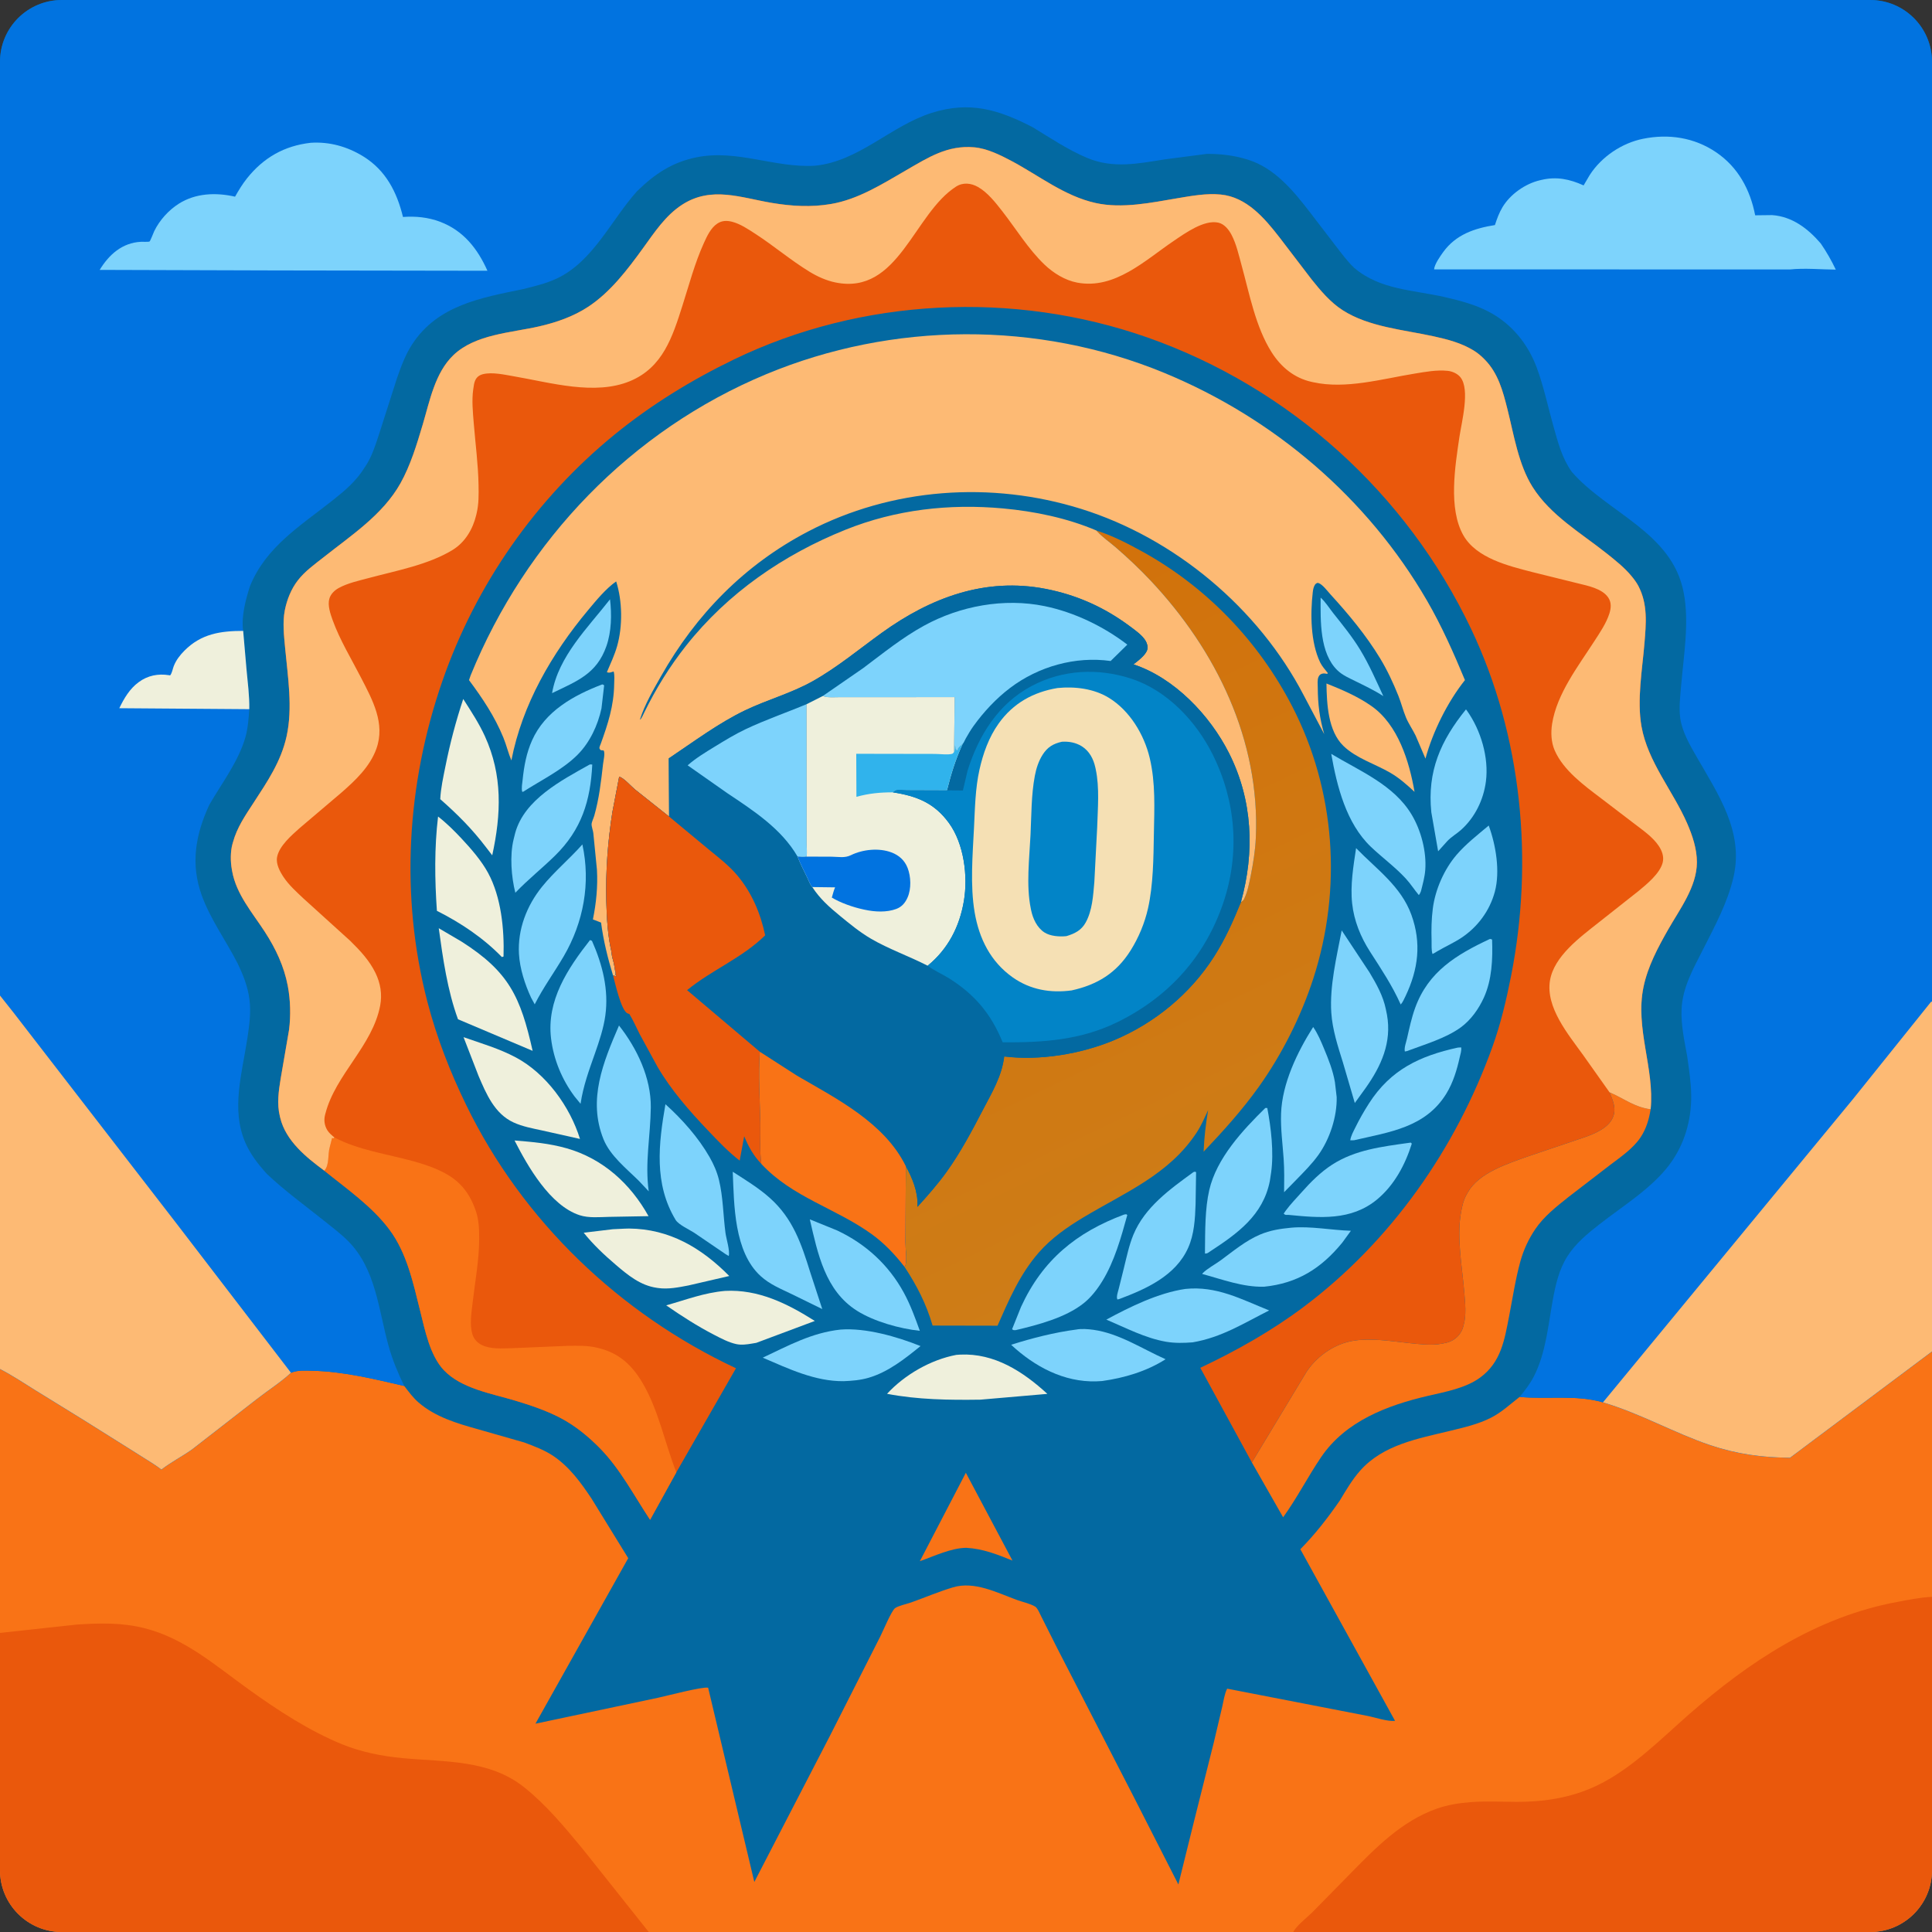 <svg width="250" height="250" viewBox="0 0 250 250" fill="none" xmlns="http://www.w3.org/2000/svg">
<rect x="0" y="0" width="250" height="250" fill="#333333" stroke="none"/>
<g clip-path="url(#clip0_1037_29820)">
<path d="M0 0H250V129.607V174.876V206.631V250H167.361H83.948H0V211.298V177.148V128.823V0Z" fill="#0369A1"/>
<path d="M78.936 77.551C79.172 79.512 79.125 81.738 78.471 83.607C77.205 87.228 74.64 88.139 71.436 89.694C72.272 84.9 76.057 81.242 78.936 77.551Z" fill="#7DD3FC"/>
<path d="M170.89 77.333C171.503 77.874 172.018 78.71 172.535 79.359C173.755 80.891 174.994 82.415 176.013 84.091C177.174 85.999 178.062 88.058 179.002 90.078C177.845 89.329 176.599 88.742 175.365 88.131C174.577 87.741 173.727 87.377 173.084 86.761C170.743 84.521 170.879 80.314 170.89 77.333Z" fill="#7DD3FC"/>
<path d="M124.98 190.578L131.013 201.937C129.061 201.144 127.162 200.4 125.038 200.287C123.083 200.301 120.865 201.37 119.028 202.019L124.98 190.578Z" fill="#F97316"/>
<path d="M171.643 88.444C173.662 89.249 175.692 90.115 177.479 91.371C180.907 93.78 182.366 98.537 183.039 102.465C182.033 101.529 181.046 100.651 179.85 99.963C177.879 98.829 175.502 98.127 173.845 96.529C171.833 94.589 171.686 91.061 171.643 88.444Z" fill="#FDBA74"/>
<path d="M77.929 88.562C78.077 88.596 77.99 88.566 78.176 88.684L77.832 91.66C77.363 93.842 76.327 96.072 74.737 97.665C72.776 99.63 70.018 100.952 67.688 102.459L67.57 102.447C67.455 101.975 67.579 101.38 67.629 100.895C67.811 99.131 68.117 97.447 68.843 95.814C70.526 92.028 74.219 89.976 77.929 88.562Z" fill="#7DD3FC"/>
<path d="M93.811 167.042C98.118 166.811 101.881 168.676 105.438 170.931L97.861 173.765L97.29 173.861C96.64 173.973 95.941 174.066 95.287 173.928C94.3 173.72 93.297 173.183 92.407 172.725C90.272 171.624 88.179 170.278 86.204 168.911C88.804 168.185 91.087 167.284 93.811 167.042Z" fill="#EFF0DC"/>
<path d="M123.746 175.321L124.249 175.286C128.681 175.075 132.388 177.482 135.528 180.367L126.861 181.116C122.861 181.175 118.721 181.121 114.782 180.358C117.074 177.882 120.426 175.95 123.746 175.321Z" fill="#EFF0DC"/>
<path d="M188.634 135.559L189.071 135.531C189.146 135.934 188.971 136.431 188.884 136.827C188.523 138.449 188.035 140.077 187.162 141.505C184.471 145.904 179.816 146.477 175.232 147.544C175.061 147.563 174.896 147.554 174.724 147.55C174.801 146.997 175.116 146.435 175.362 145.935C175.891 144.857 176.49 143.804 177.138 142.793C179.946 138.406 183.718 136.639 188.634 135.559Z" fill="#7DD3FC"/>
<path d="M76.286 98.938C76.49 98.896 76.373 98.905 76.639 98.938C76.404 103.628 75.259 107.342 71.825 110.716C70.145 112.367 68.322 113.806 66.684 115.522C66.166 113.467 65.95 110.719 66.456 108.634L66.669 107.773C67.874 103.441 72.643 100.985 76.286 98.938Z" fill="#7DD3FC"/>
<path d="M192.64 106.824C193.568 109.354 194.135 112.759 193.433 115.383C192.779 117.83 191.221 119.942 189.115 121.343C188.124 122.002 186.991 122.502 185.959 123.11C185.76 123.249 185.582 123.341 185.364 123.445C185.201 122.938 185.261 122.257 185.246 121.725C185.206 120.308 185.226 118.96 185.407 117.554C185.722 115.105 186.868 112.503 188.473 110.623C189.675 109.215 191.227 108.015 192.64 106.824Z" fill="#7DD3FC"/>
<path d="M139.268 172.043C139.928 171.912 140.815 171.984 141.479 172.075C144.797 172.532 147.801 174.539 150.825 175.885C148.375 177.45 145.465 178.312 142.609 178.705L141.869 178.746C137.659 178.871 133.861 176.829 130.839 174.013C133.515 173.159 136.475 172.407 139.268 172.043Z" fill="#7DD3FC"/>
<path d="M189.697 91.794L189.835 91.975C191.632 94.51 192.677 98.049 192.274 101.135C191.965 103.492 190.867 105.749 189.098 107.353C188.5 107.895 187.818 108.258 187.261 108.86L187.16 108.972L186.094 110.157L185.212 105.103C184.668 99.804 186.418 95.848 189.697 91.794Z" fill="#7DD3FC"/>
<path d="M182.286 147.888L182.556 147.852L182.687 147.987C181.83 150.72 180.413 153.375 178.176 155.222C174.83 157.984 170.758 157.6 166.719 157.204C166.409 157.199 166.336 157.273 166.108 157.043L166.38 156.651C166.982 155.829 167.735 155.062 168.413 154.298C169.587 152.973 170.881 151.672 172.377 150.708C175.373 148.777 178.842 148.374 182.286 147.888Z" fill="#7DD3FC"/>
<path d="M192.748 121.521C192.94 121.49 192.829 121.488 193.076 121.582C193.165 124.101 193.067 126.775 192.007 129.101C191.344 130.557 190.329 131.99 189.026 132.941C187.091 134.353 184.312 135.161 182.068 136.007L181.787 136.065C181.674 135.601 181.959 134.851 182.065 134.385C182.373 133.037 182.654 131.699 183.128 130.396C184.827 125.73 188.441 123.542 192.748 121.521Z" fill="#7DD3FC"/>
<path d="M80.803 158.989L81.391 158.972C86.604 159.012 90.752 161.457 94.366 165.114L89.082 166.337C87.808 166.583 86.471 166.853 85.173 166.671L84.961 166.639C82.863 166.335 81.238 164.993 79.675 163.659C78.195 162.396 76.749 161.035 75.531 159.514L79.291 159.061L80.803 158.989Z" fill="#EFF0DC"/>
<path d="M108.773 172.046C112.046 171.797 116.103 172.972 119.116 174.181C117.077 175.83 114.929 177.551 112.366 178.292C111.315 178.596 110.261 178.68 109.176 178.724C105.486 178.769 102.011 177.102 98.699 175.682C102.037 174.116 105.033 172.45 108.773 172.046Z" fill="#7DD3FC"/>
<path d="M154.43 151.672C154.659 151.596 154.544 151.596 154.774 151.672L154.708 155.81C154.643 157.708 154.536 159.701 153.75 161.461C152.136 165.079 148.332 166.784 144.836 168.094L144.592 168.153C144.549 168.03 144.527 167.994 144.529 167.847C144.533 167.5 144.702 167.037 144.783 166.694L145.426 164.108C145.783 162.67 146.094 161.142 146.661 159.77C148.135 156.201 151.413 153.864 154.43 151.672Z" fill="#7DD3FC"/>
<path d="M59.981 134.207C62.291 135.027 64.543 135.657 66.732 136.821C70.654 138.906 73.752 143.176 75.05 147.378L70.157 146.283C68.912 146.013 67.61 145.777 66.444 145.24C64.001 144.115 62.923 141.561 61.926 139.229L59.981 134.207Z" fill="#EFF0DC"/>
<path d="M56.685 105.658C57.776 106.504 58.777 107.498 59.72 108.505C60.953 109.822 62.293 111.36 63.158 112.954C64.859 116.089 65.264 120.252 65.157 123.774L64.941 123.84C62.534 121.359 59.612 119.41 56.534 117.86C56.254 113.816 56.203 109.689 56.685 105.658Z" fill="#EFF0DC"/>
<path d="M167.073 158.865C169.559 158.634 172.291 159.185 174.806 159.261L173.691 160.794C170.952 164.142 167.886 166.064 163.57 166.501C160.814 166.571 158.185 165.555 155.56 164.849L155.644 164.734C156.237 164.139 157.275 163.589 157.971 163.077C159.57 161.899 161.203 160.535 163.044 159.756C164.371 159.195 165.65 159.001 167.073 158.865Z" fill="#7DD3FC"/>
<path d="M59.942 90.45L60.05 90.617C61.008 92.111 62 93.637 62.74 95.254C65.055 100.317 64.856 105.349 63.695 110.677L62.888 109.629C61.103 107.281 59.182 105.353 56.968 103.412C57.031 102.015 57.368 100.517 57.643 99.143C58.237 96.177 58.99 93.321 59.942 90.45Z" fill="#EFF0DC"/>
<path d="M56.775 120.11L59.709 121.834C65.88 125.755 67.356 129.016 68.922 135.979L59.265 131.892C57.901 128.177 57.311 124.021 56.775 120.11Z" fill="#EFF0DC"/>
<path d="M104.79 157.784L108.323 159.219C112.028 160.963 115 163.677 116.959 167.282C117.813 168.854 118.422 170.529 119.025 172.208C116.44 171.937 113.103 171.005 110.899 169.615C106.764 167.006 105.816 162.203 104.79 157.784Z" fill="#7DD3FC"/>
<path d="M66.581 147.577C68.91 147.767 71.065 147.947 73.324 148.589C77.991 149.917 81.575 153.155 83.919 157.37L78.804 157.462C77.588 157.49 76.18 157.631 75.008 157.249C71.175 156 68.287 150.922 66.581 147.577Z" fill="#EFF0DC"/>
<path d="M153.387 166.787C157.423 166.37 160.597 168.111 164.228 169.57C160.905 171.246 158.073 173.06 154.327 173.699C153.206 173.786 152.024 173.816 150.912 173.625C148.204 173.163 145.669 171.818 143.16 170.756C146.254 169.087 149.891 167.298 153.387 166.787Z" fill="#7DD3FC"/>
<path d="M163.731 143.372L163.985 143.371C164.479 145.938 164.848 149.136 164.485 151.711L164.315 152.832C163.429 157.274 160.128 159.615 156.573 161.943C156.304 162.128 156.244 162.206 155.924 162.213L155.924 161.72C155.951 159.245 155.922 156.413 156.476 154.003C157.428 149.865 160.795 146.261 163.731 143.372Z" fill="#7DD3FC"/>
<path d="M94.818 151.625C96.473 152.692 98.151 153.704 99.625 155.022C102.621 157.701 103.697 160.949 104.857 164.673L106.401 169.393L102.479 167.473C101.042 166.775 99.615 166.212 98.421 165.12C94.978 161.968 94.995 155.95 94.818 151.625Z" fill="#7DD3FC"/>
<path d="M172.262 97.552C175.967 99.783 180.36 101.551 182.673 105.425C183.884 107.453 184.608 110.213 184.428 112.574C184.358 113.504 184.094 114.431 183.868 115.332C183.786 115.54 183.739 115.65 183.594 115.824C183.008 115.121 182.532 114.362 181.906 113.682C180.527 112.185 178.866 110.982 177.396 109.581C174.201 106.537 173 101.747 172.262 97.552Z" fill="#7DD3FC"/>
<path d="M145.449 157.166L145.736 157.119L145.87 157.227C145.076 160.106 144.211 163.225 142.633 165.787C141.98 166.848 141.184 167.878 140.203 168.656C137.861 170.513 134.278 171.447 131.409 172.123C131.169 172.117 131.161 172.155 130.963 171.997L132.12 169.113C134.907 163.04 139.278 159.471 145.449 157.166Z" fill="#7DD3FC"/>
<path d="M175.477 109.748C178.103 112.457 181.291 114.676 182.631 118.372C183.962 122.043 183.52 125.435 181.881 128.888C181.695 129.252 181.53 129.684 181.252 129.983C180.142 127.505 178.741 125.414 177.282 123.144C176.069 121.257 175.211 119.156 174.968 116.915C174.711 114.553 175.126 112.081 175.477 109.748Z" fill="#7DD3FC"/>
<path d="M76.349 121.643L76.599 121.743C77.952 124.789 78.792 128.058 78.33 131.405C78.1 133.072 77.539 134.74 76.983 136.321C76.205 138.532 75.474 140.501 75.124 142.83L74.355 141.891C72.714 139.7 71.633 137.087 71.306 134.372C70.714 129.457 73.455 125.335 76.349 121.643Z" fill="#7DD3FC"/>
<path d="M75.36 109.267C76.447 114.272 75.51 119.344 72.949 123.735C71.716 125.85 70.302 127.762 69.193 129.96L68.726 129.104C67.929 127.392 67.261 125.334 67.153 123.436C66.972 120.263 68.159 117.2 70.129 114.754C71.7 112.804 73.694 111.15 75.36 109.267Z" fill="#7DD3FC"/>
<path d="M80.099 132.701C82.426 135.657 84.258 139.48 84.214 143.311C84.173 146.998 83.432 150.439 83.946 154.158L82.654 152.787C81.047 151.2 78.95 149.546 78.094 147.42C76.03 142.29 78.058 137.444 80.099 132.701Z" fill="#7DD3FC"/>
<path d="M169.923 132.894C170.517 133.746 170.925 134.726 171.323 135.681C171.906 137.077 172.487 138.536 172.739 140.034L172.966 141.968C173.022 144.507 172.067 147.408 170.587 149.467C169.75 150.632 168.727 151.644 167.73 152.671L166.161 154.272C166.18 152.84 166.203 151.376 166.104 149.948C165.967 147.985 165.704 146.079 165.77 144.104C165.899 140.207 167.873 136.132 169.923 132.894Z" fill="#7DD3FC"/>
<path d="M86.107 142.887C88.26 144.823 90.365 147.189 91.809 149.711C92.352 150.661 92.776 151.625 93.036 152.69C93.575 154.908 93.575 157.282 93.878 159.546C93.978 160.294 94.479 161.854 94.299 162.525L93.903 162.292L89.832 159.521C89.198 159.108 87.8 158.476 87.424 157.854C84.599 153.176 85.22 147.996 86.107 142.887Z" fill="#7DD3FC"/>
<path d="M173.616 120.394L177.212 125.829C178.111 127.329 178.976 128.862 179.328 130.593L179.374 130.826L179.474 131.305C180.116 134.901 178.725 137.951 176.704 140.801L175.311 142.728L173.774 137.482C173.124 135.399 172.417 133.249 172.27 131.056C172.038 127.594 172.964 123.795 173.616 120.394Z" fill="#7DD3FC"/>
<path d="M208.27 141.34L208.459 141.422C210.277 142.229 211.526 143.262 213.592 143.539C213.379 144.852 213.018 146.089 212.267 147.203C211.311 148.622 209.695 149.729 208.347 150.747L202.967 154.886C201.431 156.108 199.778 157.401 198.671 159.041C197.802 160.328 197.156 161.709 196.74 163.207C196.103 165.506 195.744 167.917 195.289 170.261C194.685 173.367 194.247 176.278 191.515 178.268C189.641 179.634 187.003 180.106 184.783 180.622C179.524 181.846 174.125 183.883 170.959 188.542C169.233 191.084 167.843 193.838 166.036 196.334L161.992 189.24L169.078 177.49L169.213 177.297C170.606 175.329 172.829 173.834 175.232 173.475C177.514 173.134 180 173.547 182.276 173.787C183.592 173.926 185.229 174.122 186.54 173.879L186.707 173.845C187.167 173.76 187.58 173.668 187.99 173.426C188.639 173.042 189.146 172.409 189.339 171.679L189.376 171.537C189.773 170.194 189.586 168.56 189.472 167.175C189.203 163.916 188.481 160.201 189.039 156.97C189.194 156.072 189.358 155.303 189.815 154.503L189.934 154.297C191.382 151.745 194.993 150.624 197.579 149.683L204.895 147.209C206.256 146.737 208.079 146.022 208.693 144.622C209.193 143.482 208.711 142.409 208.27 141.34Z" fill="#F97316"/>
<path d="M141.866 68.645C143.943 69.312 145.852 70.293 147.757 71.341C156.09 75.925 162.844 82.944 167.207 91.394C172.821 102.268 173.703 115.038 169.928 126.665C168.343 131.546 165.863 136.472 162.876 140.651C160.741 143.639 158.274 146.373 155.746 149.03C155.828 147.174 156.018 145.475 156.333 143.649C155.87 144.637 155.47 145.595 154.87 146.514C151.303 151.982 145.582 154.294 140.208 157.518C138.082 158.793 136.045 160.213 134.405 162.093C131.971 164.884 130.554 168.196 129.079 171.545L120.678 171.528C119.865 168.735 118.641 166.349 117.044 163.927C117.12 163.818 117.159 163.779 117.19 163.633C117.359 162.837 117.163 161.581 117.16 160.746L117.217 150.913C118.057 152.44 118.783 154.203 118.723 155.971L118.715 156.171C120.03 154.717 121.349 153.231 122.491 151.636C124.283 149.135 125.734 146.405 127.151 143.681C128.337 141.4 129.631 139.297 129.947 136.705C134.545 137.277 139.88 136.386 144.135 134.609C149.407 132.406 154.014 128.61 157.095 123.789C158.54 121.527 159.567 119.207 160.575 116.732C160.722 116.627 160.883 116.539 160.965 116.371C161.443 115.397 161.64 114.334 161.849 113.281C162.169 111.67 162.431 110.035 162.504 108.391C163.065 95.795 157.387 84.164 148.889 75.128C147.469 73.618 145.962 72.203 144.396 70.845C143.594 70.149 142.66 69.522 141.949 68.738L141.866 68.645Z" fill="url(#paint0_linear_1037_29820)"/>
<path d="M79.325 126.222C78.635 123.945 78.087 121.74 77.776 119.381L76.723 118.972C77.156 116.834 77.364 114.73 77.245 112.549L76.775 107.795C76.735 107.452 76.538 106.964 76.552 106.643C76.563 106.363 76.816 105.844 76.901 105.545C77.526 103.333 77.779 101.134 78.036 98.858C78.089 98.386 78.324 97.481 78.115 97.107L77.759 97.078C77.415 96.825 77.606 96.614 77.738 96.247C78.671 93.661 79.432 91.323 79.473 88.548C79.481 88.027 79.552 87.387 79.407 86.889C79.079 86.978 78.848 87.124 78.532 86.975C79.002 85.867 79.529 84.758 79.857 83.598C80.587 81.021 80.542 77.785 79.732 75.234C78.388 76.176 77.142 77.701 76.087 78.965C71.408 84.566 67.567 91.172 66.173 98.401C65.766 97.437 65.532 96.409 65.133 95.436C64.021 92.721 62.434 90.347 60.689 88.005L60.903 87.387C68.027 69.905 81.677 55.687 99.158 48.416C115.5 41.62 134.292 41.493 150.68 48.262C164.846 54.114 176.948 64.417 184.657 77.725C186.554 81 188.114 84.513 189.563 88.006C187.315 90.832 185.402 94.677 184.454 98.164L183.188 95.2C182.804 94.406 182.274 93.659 181.936 92.848C181.554 91.933 181.319 90.957 180.948 90.033C180.286 88.38 179.51 86.713 178.586 85.19C176.785 82.222 174.512 79.481 172.171 76.924C171.787 76.504 171.134 75.612 170.607 75.442C170.423 75.383 170.346 75.499 170.199 75.593C169.979 75.922 169.917 76.238 169.872 76.627C169.547 79.427 169.585 83.12 170.823 85.702C171.062 86.201 171.468 86.656 171.814 87.086L171.748 87.202C171.588 87.178 171.362 87.125 171.204 87.15C170.902 87.197 170.728 87.325 170.606 87.608C170.442 87.989 170.516 88.587 170.518 89.001C170.53 91.139 170.757 92.944 171.355 94.996L168.699 89.966C162.849 78.711 152.022 69.638 139.912 65.854C128.254 62.211 115.396 63.112 104.538 68.791C96.351 73.074 90.071 79.492 85.533 87.506C84.542 89.255 83.404 91.201 82.807 93.119C82.952 93.131 83.277 92.378 83.342 92.244C84.842 89.161 86.649 86.242 88.778 83.552C94.174 76.733 101.378 71.776 109.399 68.552C115.911 65.933 122.845 65.156 129.796 65.791C133.873 66.164 138.091 67.035 141.866 68.645L141.949 68.738C142.66 69.522 143.594 70.149 144.396 70.845C145.962 72.203 147.469 73.618 148.889 75.128C157.387 84.164 163.065 95.795 162.504 108.391C162.431 110.035 162.169 111.67 161.849 113.281C161.64 114.334 161.443 115.397 160.965 116.371C160.883 116.539 160.722 116.627 160.575 116.732C162.378 110.239 162.109 103.539 159.027 97.437C156.555 92.544 151.962 87.713 146.677 85.971C147.255 85.501 148.236 84.805 148.454 84.076C148.571 83.689 148.428 83.222 148.222 82.888C147.78 82.169 146.868 81.535 146.203 81.039C142.923 78.593 139.341 76.986 135.323 76.203C127.489 74.676 120.433 77.33 114.124 81.872C111.153 84.011 108.358 86.355 105.152 88.155C102.368 89.718 99.3 90.538 96.436 91.908C92.984 93.559 89.723 96.007 86.542 98.134L86.584 105.666L82.153 102.145C81.636 101.719 80.72 100.652 80.12 100.504L79.241 105.103C78.645 108.906 78.362 112.766 78.457 116.615C78.509 118.738 78.633 120.966 79.097 123.043C79.132 123.199 79.143 123.326 79.158 123.482C79.193 123.85 79.333 124.222 79.412 124.573C79.461 124.786 79.478 124.966 79.535 125.183L79.581 125.549L79.623 125.671C79.677 125.84 79.661 125.985 79.652 126.16L79.773 126.345L79.325 126.222Z" fill="#FDBA74"/>
<path d="M86.584 105.666L86.542 98.134C89.723 96.007 92.984 93.559 96.436 91.908C99.3 90.538 102.368 89.718 105.152 88.155C108.358 86.355 111.153 84.011 114.124 81.872C120.433 77.33 127.489 74.676 135.323 76.203C139.341 76.986 142.923 78.593 146.203 81.039C146.868 81.535 147.78 82.169 148.222 82.888C148.428 83.222 148.571 83.689 148.454 84.076C148.236 84.805 147.255 85.501 146.677 85.971C151.962 87.713 156.555 92.544 159.027 97.437C162.109 103.539 162.378 110.239 160.575 116.732C159.567 119.207 158.54 121.527 157.095 123.789C154.014 128.61 149.407 132.406 144.135 134.609C139.88 136.386 134.545 137.277 129.947 136.705C129.631 139.297 128.337 141.4 127.151 143.681C125.734 146.405 124.283 149.135 122.491 151.636C121.349 153.231 120.03 154.717 118.715 156.171L118.723 155.971C118.783 154.203 118.057 152.44 117.217 150.913L117.16 160.746C117.163 161.581 117.359 162.837 117.19 163.633C117.159 163.779 117.12 163.818 117.044 163.927C115.789 162.32 114.457 160.898 112.798 159.699C108.149 156.34 102.539 154.943 98.518 150.611C97.494 149.522 96.865 148.408 96.299 147.028L95.713 150.181C94.231 149.04 92.921 147.653 91.633 146.301C89.22 143.767 86.855 141.079 85.083 138.048L82.782 133.827C82.335 132.956 81.95 132.042 81.434 131.208C81.323 131.176 81.29 131.17 81.177 131.115C80.351 130.711 79.572 127.083 79.325 126.222L79.773 126.345L79.652 126.16C79.661 125.985 79.677 125.84 79.623 125.671L79.581 125.549L79.535 125.183C79.478 124.966 79.461 124.786 79.412 124.573C79.333 124.222 79.193 123.85 79.158 123.482C79.143 123.326 79.132 123.199 79.097 123.043C78.633 120.966 78.509 118.738 78.457 116.615C78.362 112.766 78.645 108.906 79.241 105.103L80.12 100.504C80.72 100.652 81.636 101.719 82.153 102.145L86.584 105.666Z" fill="#0369A1"/>
<path d="M103.198 110.83C101.111 107.229 97.472 104.878 94.092 102.622L88.981 99.034C90.02 98.114 91.31 97.335 92.492 96.612C93.791 95.818 95.101 95.013 96.479 94.36C99.043 93.145 101.735 92.217 104.355 91.131L104.37 109.07C104.371 109.631 104.457 110.299 104.373 110.844C103.958 110.917 103.615 110.882 103.198 110.83Z" fill="#7DD3FC"/>
<path d="M98.316 136.093L103.139 139.198C108.303 142.2 114.453 145.286 117.217 150.913L117.16 160.746C117.163 161.581 117.359 162.837 117.19 163.633C117.159 163.779 117.12 163.818 117.044 163.927C115.789 162.32 114.457 160.898 112.798 159.699C108.149 156.34 102.539 154.943 98.518 150.611C98.279 148.92 98.425 147.067 98.388 145.35C98.321 142.302 98.103 139.133 98.316 136.093Z" fill="#F97316"/>
<path d="M106.464 90.066L111.705 86.448C114.272 84.523 116.742 82.515 119.568 80.964C124.236 78.4 129.93 77.355 135.176 78.433C138.983 79.215 142.809 81.056 145.875 83.415L143.717 85.534C139.156 84.889 134.374 86.241 130.704 89.02C128.908 90.38 127.276 92.127 125.966 93.956C125.591 94.48 125.268 95.029 124.952 95.59C124.865 95.745 124.693 96.168 124.562 96.272C124.331 96.456 124.127 96.611 123.964 96.863L123.962 96.986L123.81 97.107C123.601 96.856 123.634 96.752 123.591 96.436C123.578 96.746 123.607 97.034 123.455 97.31L123.537 90.207L108.494 90.216C107.929 90.215 107.227 90.283 106.684 90.133L106.464 90.066Z" fill="#7DD3FC"/>
<path d="M106.464 90.066L106.684 90.133C107.227 90.283 107.929 90.215 108.494 90.216L123.537 90.207L123.455 97.31C123.607 97.034 123.578 96.746 123.591 96.436C123.634 96.752 123.601 96.856 123.81 97.107L123.962 96.986L123.964 96.863C124.127 96.611 124.331 96.456 124.562 96.272C123.651 98.24 123.062 100.169 122.536 102.267L117.411 102.249C117.087 102.248 116.16 102.154 115.907 102.267C115.769 102.328 115.659 102.441 115.536 102.528C118.627 103.005 120.908 103.904 122.796 106.503C124.737 109.175 125.266 113.361 124.732 116.558C124.173 119.902 122.685 122.8 120.038 124.964C117.637 123.728 115.023 122.821 112.697 121.464C111.268 120.631 109.961 119.552 108.684 118.504C107.296 117.366 106.094 116.3 105.109 114.785C104.867 114.551 104.618 113.897 104.465 113.579C104.028 112.674 103.557 111.769 103.198 110.83C103.615 110.882 103.958 110.917 104.373 110.844C104.457 110.299 104.371 109.631 104.37 109.07L104.355 91.131L106.464 90.066Z" fill="#EFF0DC"/>
<path d="M123.455 97.31C123.607 97.034 123.578 96.746 123.591 96.436C123.634 96.752 123.601 96.856 123.81 97.107L123.962 96.986L123.964 96.863C124.127 96.611 124.331 96.456 124.562 96.272C123.651 98.24 123.062 100.169 122.536 102.267L117.411 102.249C117.087 102.248 116.16 102.154 115.907 102.267C115.769 102.328 115.659 102.441 115.536 102.528C113.879 102.528 112.422 102.664 110.821 103.11L110.799 97.537L111.121 97.54L120.95 97.557C121.508 97.554 122.738 97.708 123.227 97.536C123.328 97.501 123.379 97.385 123.455 97.31Z" fill="#30B3EC"/>
<path d="M104.373 110.844L107.652 110.857C108.536 110.868 109.293 111.058 110.113 110.657C111.647 109.906 113.741 109.691 115.357 110.303C116.336 110.674 117.058 111.323 117.442 112.305C117.882 113.432 117.933 115.013 117.444 116.122C117.134 116.826 116.702 117.347 115.969 117.62C114.721 118.083 113.202 118.001 111.92 117.723L111.687 117.674C110.396 117.396 108.768 116.832 107.638 116.146C107.767 115.705 107.877 115.247 108.06 114.824L105.109 114.785C104.867 114.551 104.618 113.897 104.465 113.579C104.028 112.674 103.557 111.769 103.198 110.83C103.615 110.882 103.958 110.917 104.373 110.844Z" fill="#0173E0"/>
<path d="M80.12 100.504C80.72 100.652 81.636 101.719 82.153 102.145L86.584 105.666L91.797 109.993C93.042 111.012 94.333 112.007 95.376 113.24C97.267 115.477 98.418 118.185 99.011 121.032C96.009 123.988 92.119 125.493 88.909 128.125L98.316 136.093C98.103 139.133 98.321 142.302 98.388 145.35C98.425 147.067 98.279 148.92 98.518 150.611C97.494 149.522 96.865 148.408 96.299 147.028L95.713 150.181C94.231 149.04 92.921 147.653 91.633 146.301C89.22 143.767 86.855 141.079 85.083 138.048L82.782 133.827C82.335 132.956 81.95 132.042 81.434 131.208C81.323 131.176 81.29 131.17 81.177 131.115C80.351 130.711 79.572 127.083 79.325 126.222L79.773 126.345L79.652 126.16C79.661 125.985 79.677 125.84 79.623 125.671L79.581 125.549L79.535 125.183C79.478 124.966 79.461 124.786 79.412 124.573C79.333 124.222 79.193 123.85 79.158 123.482C79.143 123.326 79.132 123.199 79.097 123.043C78.633 120.966 78.509 118.738 78.457 116.615C78.362 112.766 78.645 108.906 79.241 105.103L80.12 100.504Z" fill="#EA580C"/>
<path d="M122.536 102.267L124.597 102.296L125.204 99.72C126.632 95.158 129.187 91.036 133.53 88.748C137.52 86.645 142.073 86.421 146.349 87.809C151.012 89.322 154.769 93.32 156.915 97.619C159.934 103.665 160.461 110.405 158.295 116.819C155.942 123.784 151.231 128.985 144.652 132.236C139.883 134.592 134.958 134.914 129.745 134.875C128.252 131.215 126.149 128.694 122.807 126.594C121.927 126.042 120.851 125.585 120.038 124.964C122.685 122.8 124.173 119.902 124.732 116.558C125.266 113.361 124.737 109.175 122.796 106.503C120.908 103.904 118.627 103.005 115.536 102.528C115.659 102.441 115.769 102.328 115.907 102.267C116.16 102.154 117.087 102.248 117.411 102.249L122.536 102.267Z" fill="#0284C7"/>
<path d="M136.847 89.029C139.104 88.808 141.546 89.1 143.51 90.31C146.198 91.967 148.056 95.056 148.773 98.084C149.542 101.332 149.37 104.581 149.312 107.893C149.257 111.021 149.238 114.494 148.55 117.554C148.121 119.461 147.332 121.348 146.292 123.001C144.447 125.931 141.98 127.424 138.67 128.159C135.937 128.525 133.331 128.083 131.052 126.477C128.181 124.452 126.697 121.451 126.119 118.06C125.521 114.548 125.862 110.601 126.038 107.051C126.159 104.598 126.202 102.025 126.737 99.621C127.211 97.493 127.951 95.411 129.225 93.622C131.097 90.993 133.707 89.553 136.847 89.029Z" fill="#F5E0B4"/>
<path d="M137.404 95.982C138.303 95.921 139.203 96.084 139.976 96.565C140.966 97.181 141.495 98.21 141.738 99.319L141.785 99.54C142.293 101.896 142.048 104.653 141.974 107.068L141.607 114.136C141.456 115.87 141.349 117.799 140.497 119.355C139.931 120.389 139.066 120.812 137.988 121.137C137.097 121.227 135.917 121.153 135.15 120.658C134.184 120.034 133.65 118.863 133.426 117.775L133.382 117.554C132.769 114.555 133.203 111.078 133.349 108.032C133.469 105.522 133.44 102.866 133.907 100.391C134.087 99.438 134.397 98.468 134.925 97.647C135.556 96.664 136.286 96.238 137.404 95.982Z" fill="#0284C7"/>
<path d="M41.965 151.484C39.61 149.754 36.972 147.611 36.26 144.64L36.209 144.424C35.815 142.805 36.06 141.154 36.325 139.532L37.409 133.231C37.636 131.389 37.587 129.405 37.24 127.579C36.755 125.03 35.677 122.749 34.272 120.583C32.658 118.095 30.573 115.726 30.037 112.716L29.998 112.488C29.819 111.486 29.808 110.209 30.077 109.223L30.139 109.009C30.66 107.089 31.718 105.557 32.791 103.909C34.589 101.151 36.365 98.548 37.085 95.276C37.901 91.57 37.247 87.617 36.899 83.883C36.752 82.304 36.544 80.532 36.856 78.968C37.131 77.589 37.675 76.222 38.538 75.103C39.46 73.908 40.71 73.031 41.881 72.103C45.462 69.263 49.539 66.609 51.819 62.538C53.116 60.221 53.94 57.494 54.695 54.958C55.602 51.91 56.28 48.248 58.662 45.964C61.502 43.242 66.118 43.072 69.763 42.235C71.994 41.723 74.207 40.956 76.127 39.687C79.008 37.784 81.189 34.893 83.192 32.133C84.673 30.092 86.098 27.895 88.255 26.496C92.061 24.027 95.886 25.597 99.935 26.266C102.481 26.687 104.949 26.831 107.507 26.402C111.042 25.808 114.199 23.794 117.246 22.033C120.108 20.38 122.593 18.761 126.055 19.062C127.72 19.206 129.444 20.062 130.898 20.835C134.48 22.74 137.75 25.378 141.785 26.272C145.209 27.03 148.996 26.221 152.388 25.648C154.208 25.341 156.106 24.996 157.959 25.173C161.319 25.495 163.644 28.243 165.568 30.723L169.702 36.132C170.871 37.596 172.14 39.111 173.727 40.133C177.116 42.315 181.636 42.669 185.509 43.519C187.34 43.922 189.052 44.364 190.673 45.342C191.22 45.672 191.686 46.079 192.132 46.534C193.867 48.304 194.477 50.623 195.064 52.957C195.89 56.242 196.487 60.11 198.309 63.005C200.627 66.687 204.558 68.954 207.891 71.605C209.022 72.504 210.205 73.443 211.126 74.559C211.453 74.957 211.764 75.368 212.004 75.825C213.24 78.182 213.003 80.686 212.793 83.233C212.509 86.666 211.801 90.593 212.41 94.009C213.227 98.587 216.478 102.332 218.31 106.528C219.001 108.112 219.585 109.845 219.578 111.594C219.567 114.758 217.347 117.663 215.842 120.31C214.523 122.63 213.223 125.062 212.673 127.694C211.551 133.066 214.11 138.225 213.592 143.539C211.526 143.262 210.277 142.229 208.459 141.422L208.27 141.34C208.711 142.409 209.193 143.482 208.693 144.622C208.079 146.022 206.256 146.737 204.895 147.209L197.579 149.683C194.993 150.624 191.382 151.745 189.934 154.297L189.815 154.503C189.358 155.303 189.194 156.072 189.039 156.97C188.481 160.201 189.203 163.916 189.472 167.175C189.586 168.56 189.773 170.194 189.376 171.537L189.339 171.679C189.146 172.409 188.639 173.042 187.99 173.426C187.58 173.668 187.167 173.76 186.707 173.845L186.54 173.879C185.229 174.122 183.592 173.926 182.276 173.787C180 173.547 177.514 173.134 175.232 173.475C172.829 173.834 170.606 175.329 169.213 177.297L169.078 177.49L161.992 189.24L155.316 176.994C159.981 174.795 164.548 172.223 168.681 169.121C179.981 160.64 188.369 148.676 193.128 135.434C194.206 132.435 194.916 129.411 195.532 126.292C198.49 111.33 196.938 95.232 190.369 81.399C182.022 63.824 166.837 50.123 148.486 43.671C131.178 37.585 111.468 38.531 94.949 46.524C89.483 49.169 84.269 52.368 79.557 56.207C69.324 64.546 61.558 75.686 57.24 88.139C52.62 101.463 51.749 115.918 55.298 129.609C56.496 134.228 58.24 138.701 60.325 142.989C67.627 158.002 80.17 169.99 95.235 177.053L87.518 190.515L84.123 196.66C82.083 193.587 80.277 190.113 77.693 187.465C76.15 185.883 74.406 184.452 72.437 183.433C70.624 182.496 68.612 181.823 66.662 181.236C63.632 180.323 59.708 179.688 57.445 177.307C55.639 175.407 54.994 172.117 54.375 169.642C53.472 166.031 52.665 162.165 50.4 159.119C48.174 156.125 44.849 153.813 41.965 151.484Z" fill="#EA580C"/>
<path d="M43.274 147.188C46.362 148.825 50.151 149.339 53.512 150.272C55.556 150.841 57.931 151.658 59.472 153.188C60.503 154.21 61.114 155.367 61.583 156.727C61.966 157.84 62.013 159.146 62.007 160.315C61.995 163.115 61.466 165.866 61.148 168.64C61.003 169.897 60.754 171.393 61.121 172.625C61.308 173.254 61.732 173.731 62.312 174.027C63.447 174.608 64.935 174.481 66.18 174.458L73.505 174.151C74.746 174.138 76.073 174.096 77.283 174.397L77.497 174.449C80.118 175.107 81.779 176.646 83.119 178.907C85.223 182.457 86.015 186.701 87.518 190.515L84.123 196.66C82.083 193.587 80.277 190.113 77.693 187.465C76.15 185.883 74.406 184.452 72.437 183.433C70.624 182.496 68.612 181.823 66.662 181.236C63.632 180.323 59.708 179.688 57.445 177.307C55.639 175.407 54.994 172.117 54.375 169.642C53.472 166.031 52.665 162.165 50.4 159.119C48.174 156.125 44.849 153.813 41.965 151.484C42.655 150.754 42.386 149.373 42.677 148.414L42.975 147.244L43.119 147.319L43.274 147.188Z" fill="#F97316"/>
<path d="M41.965 151.484C39.61 149.754 36.972 147.611 36.26 144.64L36.209 144.424C35.815 142.805 36.06 141.154 36.325 139.532L37.409 133.231C37.636 131.389 37.587 129.405 37.24 127.579C36.755 125.03 35.677 122.749 34.272 120.583C32.658 118.095 30.573 115.726 30.037 112.716L29.998 112.488C29.819 111.486 29.808 110.209 30.077 109.223L30.139 109.009C30.66 107.089 31.718 105.557 32.791 103.909C34.589 101.151 36.365 98.548 37.085 95.276C37.901 91.57 37.247 87.617 36.899 83.883C36.752 82.304 36.544 80.532 36.856 78.968C37.131 77.589 37.675 76.222 38.538 75.103C39.46 73.908 40.71 73.031 41.881 72.103C45.462 69.263 49.539 66.609 51.819 62.538C53.116 60.221 53.94 57.494 54.695 54.958C55.602 51.91 56.28 48.248 58.662 45.964C61.502 43.242 66.118 43.072 69.763 42.235C71.994 41.723 74.207 40.956 76.127 39.687C79.008 37.784 81.189 34.893 83.192 32.133C84.673 30.092 86.098 27.895 88.255 26.496C92.061 24.027 95.886 25.597 99.935 26.266C102.481 26.687 104.949 26.831 107.507 26.402C111.042 25.808 114.199 23.794 117.246 22.033C120.108 20.38 122.593 18.761 126.055 19.062C127.72 19.206 129.444 20.062 130.898 20.835C134.48 22.74 137.75 25.378 141.785 26.272C145.209 27.03 148.996 26.221 152.388 25.648C154.208 25.341 156.106 24.996 157.959 25.173C161.319 25.495 163.644 28.243 165.568 30.723L169.702 36.132C170.871 37.596 172.14 39.111 173.727 40.133C177.116 42.315 181.636 42.669 185.509 43.519C187.34 43.922 189.052 44.364 190.673 45.342C191.22 45.672 191.686 46.079 192.132 46.534C193.867 48.304 194.477 50.623 195.064 52.957C195.89 56.242 196.487 60.11 198.309 63.005C200.627 66.687 204.558 68.954 207.891 71.605C209.022 72.504 210.205 73.443 211.126 74.559C211.453 74.957 211.764 75.368 212.004 75.825C213.24 78.182 213.003 80.686 212.793 83.233C212.509 86.666 211.801 90.593 212.41 94.009C213.227 98.587 216.478 102.332 218.31 106.528C219.001 108.112 219.585 109.845 219.578 111.594C219.567 114.758 217.347 117.663 215.842 120.31C214.523 122.63 213.223 125.062 212.673 127.694C211.551 133.066 214.11 138.225 213.592 143.539C211.526 143.262 210.277 142.229 208.459 141.422L208.27 141.34L204.839 136.499C202.954 133.874 199.99 130.367 200.567 126.876C201.088 123.729 204.481 121.263 206.835 119.395L212.006 115.312C213.096 114.409 214.781 113.045 215.149 111.626C215.349 110.854 215.063 110.09 214.633 109.45C213.853 108.292 212.566 107.419 211.473 106.581L207.214 103.328C205.02 101.665 202.31 99.705 201.178 97.107C200.713 96.04 200.665 94.78 200.845 93.642C201.459 89.777 204.21 86.216 206.287 82.999C207.006 81.887 207.839 80.677 208.248 79.407C208.48 78.684 208.54 77.951 208.093 77.304C207.298 76.152 205.462 75.802 204.185 75.487L198.303 74.031C195.241 73.241 191.051 72.24 189.362 69.275C187.386 65.807 188.294 60.307 188.851 56.521C189.134 54.599 190.249 50.424 188.985 48.825C188.606 48.346 187.935 48.051 187.333 47.987C185.909 47.837 184.424 48.122 183.022 48.35C178.837 49.032 174.141 50.395 169.922 49.459L169.717 49.415C167.46 48.913 165.754 47.489 164.538 45.567C162.467 42.295 161.681 38.028 160.661 34.333C160.303 33.035 159.991 31.593 159.363 30.393C159.01 29.717 158.433 28.985 157.654 28.811C155.81 28.401 153.359 30.174 151.893 31.165C148.166 33.684 144.256 37.492 139.381 36.569C137.807 36.27 136.307 35.335 135.16 34.241C133.079 32.256 131.452 29.586 129.676 27.309C128.81 26.2 127.799 24.907 126.557 24.198C125.662 23.686 124.615 23.571 123.718 24.144C118.216 27.661 116.279 38.216 108.114 36.551C106.935 36.311 105.773 35.787 104.75 35.161C102.334 33.685 100.156 31.827 97.778 30.282C96.863 29.688 95.795 28.963 94.727 28.694C94.048 28.524 93.432 28.532 92.835 28.921C91.97 29.484 91.473 30.585 91.061 31.494C89.897 34.069 89.157 36.882 88.3 39.574C87.023 43.587 85.77 47.544 81.543 49.31C76.978 51.216 71.212 49.501 66.528 48.7C65.319 48.493 63.71 48.117 62.493 48.417C61.772 48.596 61.456 49.071 61.329 49.774L61.27 50.171L61.237 50.375C61.032 51.805 61.191 53.379 61.307 54.813C61.522 57.452 61.874 60.088 61.923 62.737C61.946 63.969 61.964 65.2 61.679 66.406L61.632 66.611C61.202 68.44 60.203 70.159 58.573 71.159C55.457 73.071 51.322 73.833 47.822 74.77C46.525 75.118 45.04 75.432 43.857 76.074C43.302 76.375 42.794 76.852 42.616 77.479C42.374 78.335 42.75 79.429 43.039 80.231C43.961 82.789 45.466 85.26 46.712 87.681C48.19 90.552 49.887 93.591 48.702 96.892C47.864 99.227 45.97 101 44.148 102.591L38.797 107.135C37.751 108.072 36.115 109.467 35.853 110.915C35.69 111.817 36.219 112.779 36.699 113.502C37.377 114.523 38.386 115.432 39.28 116.273L45.329 121.753C46.586 122.99 47.803 124.286 48.581 125.886C49.231 127.221 49.472 128.646 49.196 130.113C48.213 135.334 43.417 139.03 42.105 144.104L42.062 144.265C41.891 144.941 41.984 145.624 42.339 146.224C42.569 146.613 42.935 146.898 43.274 147.188L43.119 147.319L42.975 147.244L42.677 148.414C42.386 149.373 42.655 150.754 41.965 151.484Z" fill="#FDBA74"/>
<path d="M231.627 188.63L250 174.876V206.631V250H167.361H83.948H0V211.298V177.148C1.601 177.975 3.11 178.986 4.64 179.938L10.676 183.659L17.876 188.178C18.871 188.829 19.951 189.43 20.885 190.16C22.102 189.213 23.553 188.471 24.821 187.575L33.242 181.032C34.67 179.914 36.336 178.862 37.65 177.634C38.527 177.276 39.471 177.355 40.4 177.374C44.368 177.455 48.454 178.447 52.31 179.345C52.888 180.097 53.456 180.877 54.18 181.497C56.356 183.365 59.119 184.18 61.833 184.939L67.802 186.644C69.11 187.135 70.466 187.631 71.629 188.422C73.71 189.839 75.173 191.857 76.55 193.927L81.292 201.629L69.287 223.046L85.115 219.696C86.124 219.484 90.964 218.21 91.633 218.392L97.609 243.526L107.361 224.678L113.892 211.792C114.26 211.068 115.361 208.42 115.819 208.095C116.27 207.773 117.352 207.554 117.904 207.356C119.704 206.711 121.483 205.952 123.315 205.402C126.098 204.565 129.012 206.094 131.592 207.034C132.342 207.307 133.278 207.492 133.958 207.897C134.259 208.076 134.609 208.921 134.773 209.24L136.804 213.279L146.595 232.3L152.48 243.849L154.487 235.75L157.059 225.503L158.151 220.872C158.33 220.115 158.444 219.198 158.793 218.513L176.865 222.021C177.893 222.208 179.519 222.79 180.518 222.676L168.264 200.47C170.199 198.505 171.797 196.441 173.365 194.179C174.172 192.846 174.958 191.485 175.995 190.312C178.984 186.931 183.516 186.155 187.705 185.136C189.468 184.707 191.264 184.293 192.895 183.473C194.32 182.756 195.396 181.719 196.639 180.758C200.178 181.102 203.968 180.447 207.424 181.465C212.218 182.877 216.587 185.403 221.313 187.003C224.721 188.156 228.04 188.604 231.627 188.63Z" fill="#F97316"/>
<path d="M167.361 250C167.47 249.741 167.645 249.541 167.83 249.331C168.442 248.638 169.219 248.042 169.879 247.385L174.602 242.577C177.931 239.183 181.335 235.651 185.931 234.036C187.348 233.539 188.813 233.314 190.304 233.196C192.255 233.041 194.271 233.155 196.229 233.159C200.137 233.165 203.816 232.547 207.313 230.715C211.465 228.54 215.026 224.932 218.526 221.863C226.369 214.988 235.04 209.246 245.454 207.297C246.929 207.021 248.501 206.696 250 206.631V250H167.361Z" fill="#EA580C"/>
<path d="M0 211.298L9.924 210.22C12.896 210.018 15.793 209.949 18.706 210.689C23.942 212.02 27.866 215.51 32.147 218.585C35.911 221.289 39.992 223.968 44.297 225.721C46.76 226.724 49.467 227.255 52.107 227.504C57.581 228.02 63.31 227.655 67.853 231.293C70.732 233.6 73.072 236.444 75.415 239.271L83.948 250H0V211.298Z" fill="#EA580C"/>
<path d="M0 0H250V129.607V174.876L231.627 188.63C228.04 188.604 224.721 188.156 221.313 187.003C216.587 185.403 212.218 182.877 207.424 181.465C203.968 180.447 200.178 181.102 196.639 180.758C197.344 179.902 198 179.06 198.503 178.068C200.029 175.056 200.33 171.529 200.925 168.251C201.282 166.286 201.727 164.295 202.808 162.586C203.879 160.893 205.429 159.626 206.99 158.405C209.999 156.049 213.638 153.836 215.966 150.783C217.956 148.173 218.89 144.955 218.841 141.685C218.816 140.006 218.545 138.312 218.318 136.651C217.96 134.693 217.512 132.63 217.592 130.635C217.706 127.768 219.117 125.339 220.381 122.841C221.902 119.833 223.577 116.754 224.324 113.444C225.657 107.584 222.307 102.75 219.543 97.932C218.678 96.422 217.714 94.773 217.438 93.03C217.218 91.644 217.432 89.982 217.551 88.588C217.878 84.742 218.609 80.507 217.869 76.689C216.398 68.893 208.068 66.414 203.387 61.059C202.122 59.267 201.614 57.286 201.027 55.206C200.312 52.67 199.765 50.016 198.845 47.546C197.699 44.469 195.585 41.884 192.657 40.344C190.889 39.415 188.947 38.905 187.012 38.458C182.903 37.508 178.617 37.53 175.248 34.675C174.355 33.83 173.619 32.823 172.87 31.853L169.436 27.375C167.316 24.628 164.926 21.739 161.487 20.664C159.708 20.108 158.047 19.912 156.183 19.911L150.736 20.621C147.28 21.166 144.065 21.844 140.705 20.445C138.268 19.431 135.884 17.839 133.632 16.464C129.224 14.189 125.506 13.049 120.574 14.602C115.298 16.264 111.139 20.887 105.463 21.442C100.256 21.762 95.357 19.278 90.088 20.364C86.938 21.013 84.694 22.53 82.414 24.762C79.085 28.476 76.735 33.86 72.023 36.052C70.643 36.694 69.175 37.037 67.707 37.406C62.243 38.539 56.647 39.483 53.342 44.541C52.461 45.889 51.912 47.395 51.381 48.904L49.074 56.105C48.614 57.509 48.081 59.219 47.221 60.434C46.09 62.273 44.657 63.468 42.977 64.797C38.858 68.053 34.415 70.763 32.353 75.835C31.793 77.572 31.192 79.797 31.466 81.636L31.898 86.613C32.051 88.303 32.292 90.069 32.258 91.767C32.172 92.96 32.085 94.244 31.755 95.4C30.859 98.538 28.698 101.342 27.08 104.15C25.294 108.014 24.629 111.818 26.122 115.907C27.248 118.988 29.251 121.733 30.739 124.648C31.464 126.146 32.056 127.632 32.275 129.294C32.502 131.01 32.259 132.697 32.004 134.391C31.344 138.774 29.887 143.493 31.712 147.778C32.391 149.371 33.389 150.637 34.543 151.912C36.848 154.097 39.41 155.947 41.887 157.927C42.948 158.775 44.071 159.619 45.031 160.579C48.65 164.197 48.976 169.496 50.289 174.19C50.791 175.986 51.493 177.671 52.31 179.345C48.454 178.447 44.368 177.455 40.4 177.374C39.471 177.355 38.527 177.276 37.65 177.634C36.336 178.862 34.67 179.914 33.242 181.032L24.821 187.575C23.553 188.471 22.102 189.213 20.885 190.16C19.951 189.43 18.871 188.829 17.876 188.178L10.676 183.659L4.64 179.938C3.11 178.986 1.601 177.975 0 177.148V128.823V0Z" fill="#0173E0"/>
<path d="M32.258 91.767L15.435 91.642C16.059 90.359 16.777 89.129 17.951 88.266C19.116 87.409 20.451 87.144 21.864 87.369L22.014 87.395C22.265 87.108 22.343 86.548 22.488 86.182C22.792 85.411 23.29 84.774 23.869 84.191C26.034 82.009 28.528 81.641 31.466 81.636L31.898 86.613C32.051 88.303 32.292 90.069 32.258 91.767Z" fill="#EFF0DC"/>
<path d="M40.202 18.477C42.632 18.317 44.932 18.962 46.996 20.232C49.92 22.032 51.36 24.847 52.146 28.076C53.785 27.954 55.402 28.114 56.946 28.697C59.958 29.834 61.802 32.175 63.074 35.036L35.614 34.993L12.898 34.924C14.111 32.938 15.815 31.409 18.244 31.288C18.427 31.279 19.235 31.32 19.353 31.248C19.455 31.186 19.871 30.084 19.963 29.897C20.656 28.485 21.816 27.198 23.143 26.357C25.32 24.978 27.967 24.887 30.417 25.45C30.886 24.616 31.368 23.823 31.965 23.074C34.1 20.396 36.798 18.862 40.202 18.477Z" fill="#7DD3FC"/>
<path d="M231.604 34.869L185.571 34.857C185.622 34.199 186.356 33.162 186.751 32.616C188.385 30.356 190.787 29.545 193.443 29.122C193.706 28.311 193.984 27.538 194.425 26.804C195.433 25.127 197.367 23.774 199.256 23.328L199.463 23.281C201.4 22.816 203.135 23.178 204.918 23.992L205.711 22.644C207.233 20.284 209.858 18.514 212.605 17.959C215.923 17.288 219.226 17.788 222.046 19.691C224.903 21.619 226.478 24.546 227.118 27.86L229.31 27.834C231.928 28.019 233.96 29.59 235.606 31.505C236.358 32.601 236.979 33.69 237.551 34.889C235.625 34.872 233.508 34.668 231.604 34.869Z" fill="#7DD3FC"/>
<path d="M0 128.823L1.75 131.031L22.789 158.258L37.65 177.634C36.336 178.862 34.67 179.914 33.242 181.032L24.821 187.575C23.553 188.471 22.102 189.213 20.885 190.16C19.951 189.43 18.871 188.829 17.876 188.178L10.676 183.659L4.64 179.938C3.11 178.986 1.601 177.975 0 177.148V128.823Z" fill="#FDBA74"/>
<path d="M249.878 129.632L250 129.607V174.876L231.627 188.63C228.04 188.604 224.721 188.156 221.313 187.003C216.587 185.403 212.218 182.877 207.424 181.465L239.793 142.199L249.878 129.632Z" fill="#FDBA74"/>
</g>
<defs>
<linearGradient id="paint0_linear_1037_29820" x1="-17.675" y1="65.721" x2="68.156" y2="245.12" gradientUnits="userSpaceOnUse">
<stop stop-color="#D56800"/>
<stop offset="1" stop-color="#CC821D"/>
</linearGradient>
<clipPath id="clip0_1037_29820">
<path d="M0 8C0 3.582 3.582 0 8 0H242C246.418 0 250 3.582 250 8V242C250 246.418 246.418 250 242 250H8C3.582 250 0 246.418 0 242V8Z" fill="white"/>
</clipPath>
</defs>
</svg>
